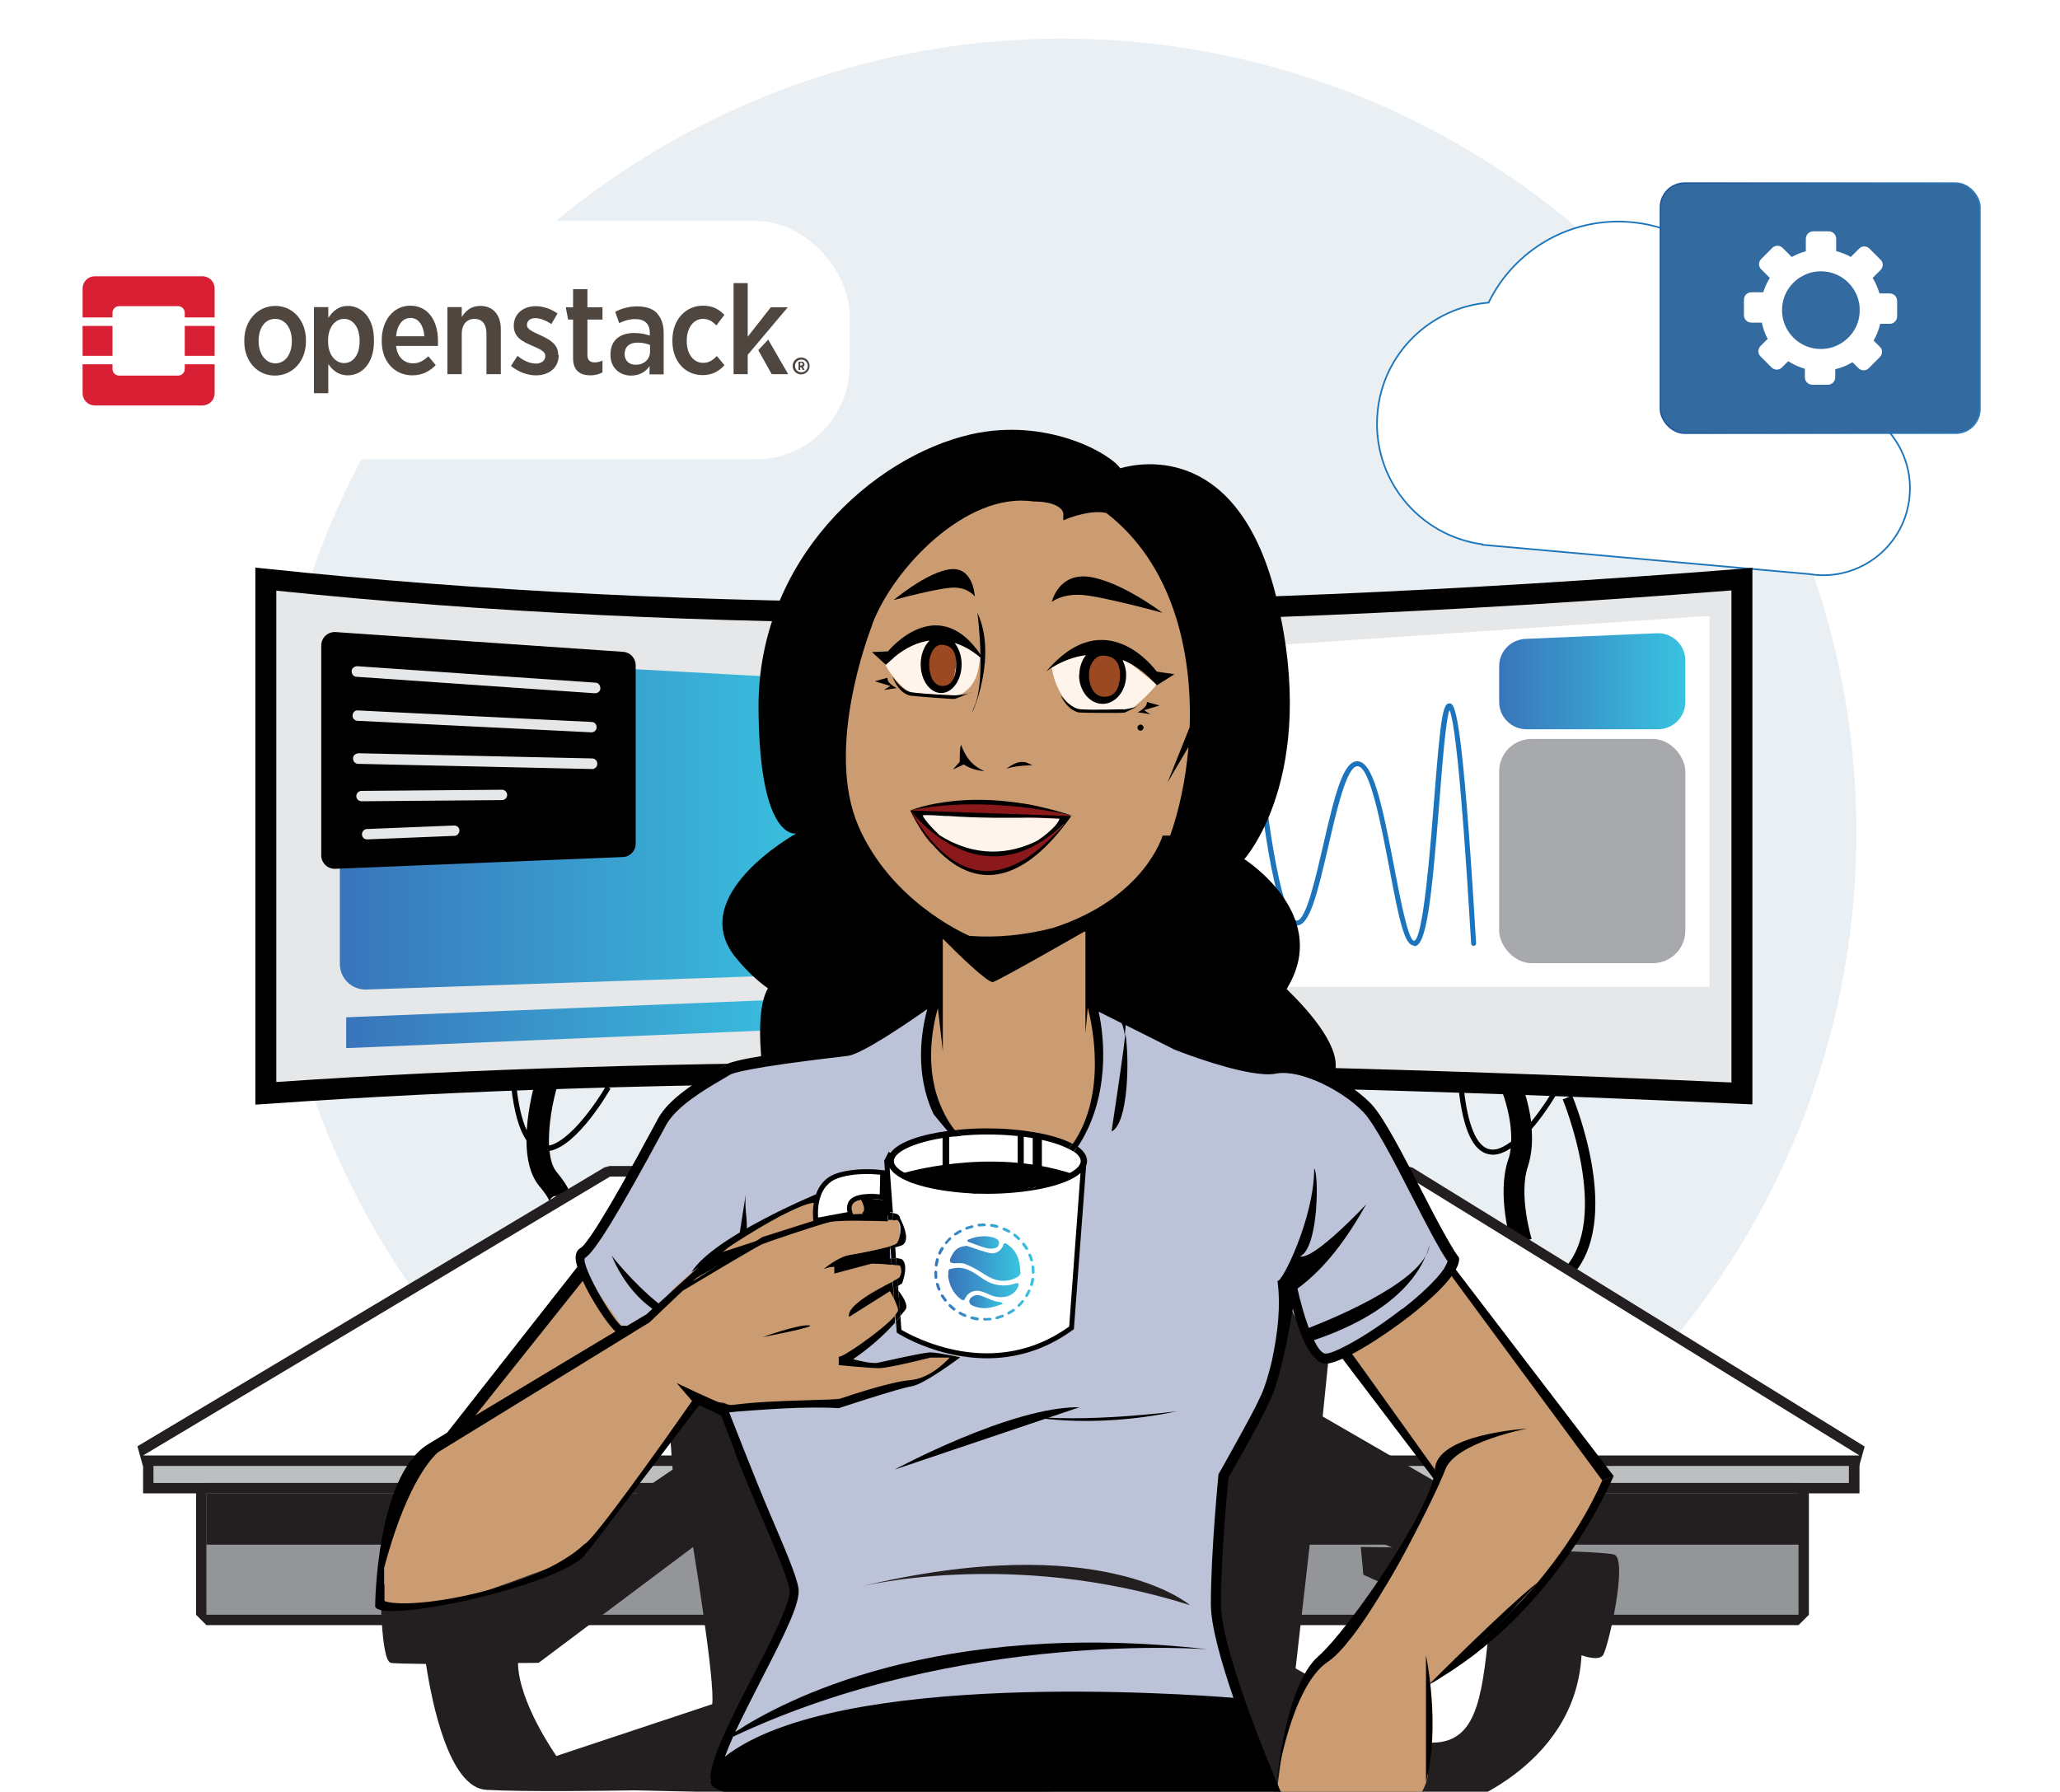 <?xml version="1.0" encoding="UTF-8"?><svg xmlns="http://www.w3.org/2000/svg" xmlns:xlink="http://www.w3.org/1999/xlink" viewBox="0 0 87.53 76.14"><defs><style>.uuid-c1f0681b-06ff-4a4a-b852-ed8bffd9c544{fill:#336ba0;}.uuid-c1f0681b-06ff-4a4a-b852-ed8bffd9c544,.uuid-32a4fe03-4942-483a-904d-9b942b2ef027,.uuid-3d12da64-e267-4158-8f1d-451265e49aa8,.uuid-5b06ce78-bcb3-4020-811d-752fcbb88fe2,.uuid-c4113328-2a0a-4ef0-9c2e-7c87db4b9fe9,.uuid-b6437bf3-3be0-4286-ba64-5c56c269a2ac,.uuid-99546e81-ed6c-4b85-8684-778c81653b85,.uuid-7cb6d24c-1683-43d5-8369-d1e71490b7f6,.uuid-efab5250-f60f-44eb-83a6-d585a6450aa5,.uuid-c369030e-9ce2-43ca-b1fd-c6459fff5e08,.uuid-22fa9a77-3a4d-43c3-9f61-45a10b666a46,.uuid-b3516b1f-a8e2-49a8-a84e-5e4695e3db3b,.uuid-f5ad8fcc-0c05-4e76-8cc9-75b6b2948c77,.uuid-7a669e46-e6c7-4a87-85b0-8afc192ff459,.uuid-7181185f-9c91-4619-ac98-60f3137df845,.uuid-8cbda2ca-2cf3-4339-b68c-330402804b9f,.uuid-71e3a78e-5d05-4477-9425-7f713fb30adb,.uuid-c439e189-2c06-4aa4-853c-1b21a75781e0,.uuid-c448cfbb-8f30-4bc1-a297-80296f158e08,.uuid-fc5a46b5-2577-49ab-b507-8c2f4e00db68,.uuid-7fb89e19-de1d-404d-a035-649fd51282a9,.uuid-94493bbb-3fa3-4ee9-a89a-8066202b3130,.uuid-931049d8-6dd7-4267-9f89-ea097b86c549,.uuid-41424ce8-bce1-4a77-af6e-164691cd8dc5,.uuid-2d390735-55ed-4dbc-a9ca-ebf38501d264{stroke-width:0px;}.uuid-32a4fe03-4942-483a-904d-9b942b2ef027{fill:#939598;}.uuid-3d12da64-e267-4158-8f1d-451265e49aa8{fill:url(#uuid-5f76eaba-8d65-4d26-8508-ac70634c45ff);}.uuid-5b06ce78-bcb3-4020-811d-752fcbb88fe2{fill:url(#uuid-1c9f6103-6ed7-4df7-87be-6569f32756aa);}.uuid-c4113328-2a0a-4ef0-9c2e-7c87db4b9fe9,.uuid-acd5e8ae-e8d0-43fa-ae09-ee65d0446d60{fill:none;}.uuid-b6437bf3-3be0-4286-ba64-5c56c269a2ac{fill:url(#uuid-03a3ed5c-d086-462c-89ca-8d804b15b905);}.uuid-99546e81-ed6c-4b85-8684-778c81653b85{fill:#bcc2d8;}.uuid-7cb6d24c-1683-43d5-8369-d1e71490b7f6{fill:#8b181b;}.uuid-efab5250-f60f-44eb-83a6-d585a6450aa5{fill:#fff4ec;}.uuid-c369030e-9ce2-43ca-b1fd-c6459fff5e08{fill:url(#uuid-b141938c-3f41-4c63-83e4-23e0833184d1);}.uuid-22fa9a77-3a4d-43c3-9f61-45a10b666a46{fill:#a7a9ac;}.uuid-b3516b1f-a8e2-49a8-a84e-5e4695e3db3b{fill:#d91f33;}.uuid-f5ad8fcc-0c05-4e76-8cc9-75b6b2948c77{fill:#bcbec0;}.uuid-7329ccc8-918a-421c-9bee-8abf80712111{filter:url(#uuid-5bdf2441-5c33-4b5e-9834-69ced2b94fb4);stroke:#1e76ba;stroke-width:.07px;}.uuid-7329ccc8-918a-421c-9bee-8abf80712111,.uuid-acd5e8ae-e8d0-43fa-ae09-ee65d0446d60{stroke-miterlimit:10;}.uuid-7329ccc8-918a-421c-9bee-8abf80712111,.uuid-931049d8-6dd7-4267-9f89-ea097b86c549{fill:#fff;}.uuid-7a669e46-e6c7-4a87-85b0-8afc192ff459{fill:#000;}.uuid-7181185f-9c91-4619-ac98-60f3137df845{fill:#4f4640;}.uuid-8cbda2ca-2cf3-4339-b68c-330402804b9f{fill:#231f20;}.uuid-71e3a78e-5d05-4477-9425-7f713fb30adb{fill:#e9eff3;}.uuid-c439e189-2c06-4aa4-853c-1b21a75781e0{fill:url(#uuid-13a381b6-5cc5-4f68-b2e0-43dc433516d7);}.uuid-c448cfbb-8f30-4bc1-a297-80296f158e08{fill:url(#uuid-8463a1d3-a8e2-4d72-9af9-c11a7199bae6);}.uuid-acd5e8ae-e8d0-43fa-ae09-ee65d0446d60{stroke:url(#uuid-2aa4e2c9-e2fb-4ec0-adbe-63155970de09);stroke-width:.06px;}.uuid-fc5a46b5-2577-49ab-b507-8c2f4e00db68{fill:#9b4922;}.uuid-7fb89e19-de1d-404d-a035-649fd51282a9{fill:#e6e7e8;}.uuid-94493bbb-3fa3-4ee9-a89a-8066202b3130{fill:url(#uuid-b88bcc21-5845-4e54-9bbb-8ebce18aaea1);}.uuid-41424ce8-bce1-4a77-af6e-164691cd8dc5{fill:#1c75bc;}.uuid-2d390735-55ed-4dbc-a9ca-ebf38501d264{fill:#cb9c71;}</style><filter id="uuid-5bdf2441-5c33-4b5e-9834-69ced2b94fb4" filterUnits="userSpaceOnUse"><feOffset dx=".77" dy=".77"/><feGaussianBlur result="uuid-1bfa6a5b-5a9e-444f-9f55-48cafcd598d1" stdDeviation="0"/><feFlood flood-color="#a0cdd7" flood-opacity=".42"/><feComposite in2="uuid-1bfa6a5b-5a9e-444f-9f55-48cafcd598d1" operator="in"/><feComposite in="SourceGraphic"/></filter><linearGradient id="uuid-2aa4e2c9-e2fb-4ec0-adbe-63155970de09" x1="71.31" y1="13.89" x2="84.95" y2="13.89" gradientTransform="translate(-.79 -.8)" gradientUnits="userSpaceOnUse"><stop offset="0" stop-color="#1a54a0"/><stop offset="1" stop-color="#2b7cc1"/></linearGradient><linearGradient id="uuid-03a3ed5c-d086-462c-89ca-8d804b15b905" x1="14.45" y1="34.92" x2="35.16" y2="34.92" gradientUnits="userSpaceOnUse"><stop offset="0" stop-color="#3975bb"/><stop offset="1" stop-color="#39c3e0"/></linearGradient><linearGradient id="uuid-13a381b6-5cc5-4f68-b2e0-43dc433516d7" x1="14.71" y1="43.48" x2="34.9" y2="43.48" xlink:href="#uuid-03a3ed5c-d086-462c-89ca-8d804b15b905"/><linearGradient id="uuid-5f76eaba-8d65-4d26-8508-ac70634c45ff" x1="63.7" y1="28.95" x2="71.61" y2="28.95" xlink:href="#uuid-03a3ed5c-d086-462c-89ca-8d804b15b905"/><linearGradient id="uuid-b88bcc21-5845-4e54-9bbb-8ebce18aaea1" x1="-224.88" y1="-267.64" x2="-224.61" y2="-267.64" gradientTransform="translate(3606.31 4175.75) scale(15.86 15.4)" xlink:href="#uuid-03a3ed5c-d086-462c-89ca-8d804b15b905"/><linearGradient id="uuid-b141938c-3f41-4c63-83e4-23e0833184d1" x1="-243.63" y1="-329.85" x2="-243.39" y2="-329.85" gradientTransform="translate(3027.23 2214.17) scale(12.26 6.55)" xlink:href="#uuid-03a3ed5c-d086-462c-89ca-8d804b15b905"/><linearGradient id="uuid-1c9f6103-6ed7-4df7-87be-6569f32756aa" x1="-244.76" y1="-335.04" x2="-244.53" y2="-335.04" gradientTransform="translate(3266.22 2094.96) scale(13.18 6.09)" xlink:href="#uuid-03a3ed5c-d086-462c-89ca-8d804b15b905"/><linearGradient id="uuid-8463a1d3-a8e2-4d72-9af9-c11a7199bae6" x1="-229.31" y1="-295.26" x2="-229.07" y2="-295.26" gradientTransform="translate(1478.82 3836.28) scale(6.27 12.81)" xlink:href="#uuid-03a3ed5c-d086-462c-89ca-8d804b15b905"/></defs><g id="uuid-9533acbe-1b06-483d-85a4-73997591d07d"><circle class="uuid-71e3a78e-5d05-4477-9425-7f713fb30adb" cx="45.14" cy="35.38" r="33.74"/><rect class="uuid-931049d8-6dd7-4267-9f89-ea097b86c549" x="1.45" y="9.39" width="34.65" height="10.13" rx="3.99" ry="3.99"/><path class="uuid-b3516b1f-a8e2-49a8-a84e-5e4695e3db3b" d="M8.6,11.74h-4.57c-.29,0-.52.23-.52.52v1.23h1.27v-.2c0-.16.13-.28.28-.28h2.51c.16,0,.28.13.28.28v.2h1.27v-1.23c0-.29-.23-.52-.52-.52Z"/><path class="uuid-b3516b1f-a8e2-49a8-a84e-5e4695e3db3b" d="M7.85,15.68c0,.16-.13.28-.28.28h-2.51c-.16,0-.28-.13-.28-.28v-.2h-1.27v1.23c0,.29.23.52.52.52h4.57c.29,0,.52-.23.52-.52v-1.23h-1.27v.2Z"/><rect class="uuid-b3516b1f-a8e2-49a8-a84e-5e4695e3db3b" x="3.51" y="13.85" width="1.27" height="1.27"/><rect class="uuid-b3516b1f-a8e2-49a8-a84e-5e4695e3db3b" x="7.85" y="13.85" width="1.27" height="1.27"/><path class="uuid-7181185f-9c91-4619-ac98-60f3137df845" d="M34.4,15.55c0-.2-.16-.36-.36-.36s-.36.16-.36.36.16.36.36.36.36-.16.36-.36ZM34.05,15.82c-.15,0-.27-.12-.27-.27s.12-.27.27-.27.27.12.27.27c0,.15-.12.27-.27.27Z"/><path class="uuid-7181185f-9c91-4619-ac98-60f3137df845" d="M34.18,15.48h0s-.01-.06-.03-.08c-.02-.02-.05-.03-.09-.03h-.13v.35h.07v-.11h.05l.06.11h.08l-.07-.13s.07-.05.07-.1ZM34.11,15.48s-.02.05-.06.05h-.05v-.11h.05s.06.02.06.05h0s0,0,0,0Z"/><path class="uuid-7181185f-9c91-4619-ac98-60f3137df845" d="M13,14.51v-.05c0-.84-.55-1.46-1.3-1.46s-1.32.62-1.32,1.46v.05c0,.84.55,1.45,1.3,1.45.76,0,1.32-.62,1.32-1.45ZM10.99,14.5v-.03c0-.53.27-.92.7-.92s.71.4.71.93v.03c0,.53-.27.93-.7.93-.41,0-.71-.4-.71-.93Z"/><path class="uuid-7181185f-9c91-4619-ac98-60f3137df845" d="M15.89,14.52v-.08c0-.96-.54-1.44-1.11-1.44-.41,0-.65.24-.83.51v-.46h-.61v3.66h.61v-1.24c.17.25.42.48.83.48.57,0,1.11-.48,1.11-1.44ZM13.94,14.51v-.05c0-.56.31-.91.68-.91s.66.35.66.92v.05c0,.57-.29.91-.66.91-.36,0-.68-.35-.68-.91Z"/><path class="uuid-7181185f-9c91-4619-ac98-60f3137df845" d="M18.52,15.52l-.32-.38c-.19.18-.39.3-.65.3-.37,0-.67-.26-.72-.74h1.78c0-.09,0-.17,0-.21,0-.85-.41-1.5-1.18-1.5-.7,0-1.21.61-1.21,1.47v.04c0,.89.57,1.45,1.3,1.45.42,0,.74-.17,1-.44ZM17.44,13.51c.35,0,.56.33.59.78h-1.2c.04-.48.28-.78.61-.78Z"/><path class="uuid-7181185f-9c91-4619-ac98-60f3137df845" d="M20.4,13c-.39,0-.62.22-.78.47v-.42h-.61v2.85h.61v-1.72c0-.39.22-.63.54-.63s.51.22.51.62v1.73h.61v-1.91c0-.61-.33-.99-.87-.99Z"/><path class="uuid-7181185f-9c91-4619-ac98-60f3137df845" d="M23.72,15.09h0c0-.45-.33-.65-.77-.85-.33-.15-.56-.25-.56-.43h0c0-.17.13-.29.36-.29s.46.11.68.25l.26-.45c-.27-.19-.61-.31-.92-.31-.53,0-.94.32-.94.83h0c0,.48.35.67.78.85.34.15.56.24.56.44h0c0,.18-.15.32-.4.32s-.53-.12-.78-.33l-.28.43c.33.27.72.4,1.06.4.55,0,.97-.31.97-.86Z"/><path class="uuid-7181185f-9c91-4619-ac98-60f3137df845" d="M25.6,15.82v-.5c-.1.05-.21.08-.33.08-.19,0-.31-.09-.31-.31v-1.51h.64v-.52h-.64v-.77h-.61v.77h-.31l.1.52h.21v1.64c0,.55.32.73.74.73.2,0,.37-.05.5-.12Z"/><path class="uuid-7181185f-9c91-4619-ac98-60f3137df845" d="M27.92,13.31c-.18-.19-.47-.29-.84-.29s-.67.09-.94.23l.17.48c.19-.09.41-.17.69-.17.39,0,.61.2.61.58v.12c-.19-.06-.39-.11-.66-.11-.6,0-1.01.3-1.01.91v.03c0,.55.4.87.87.87.37,0,.62-.16.79-.4v.35h.6v-1.77c0-.35-.1-.63-.28-.82ZM27.62,14.95c0,.32-.27.56-.62.55-.26,0-.46-.17-.46-.45h0c0-.31.2-.49.55-.49.2,0,.39.04.53.1v.28Z"/><path class="uuid-7181185f-9c91-4619-ac98-60f3137df845" d="M30.79,15.53l-.33-.4c-.17.17-.33.29-.58.29-.41,0-.7-.37-.7-.92v-.03c0-.54.29-.92.69-.92.26,0,.42.13.57.28l.34-.45c-.24-.24-.5-.39-.91-.39-.75,0-1.3.61-1.3,1.46v.05c0,.85.54,1.44,1.28,1.44.43,0,.72-.18.94-.43Z"/><polygon class="uuid-7181185f-9c91-4619-ac98-60f3137df845" points="32.64 14.43 32.22 14.88 32.79 15.9 33.49 15.9 32.64 14.43"/><polygon class="uuid-7181185f-9c91-4619-ac98-60f3137df845" points="32.75 13.06 31.77 14.31 31.77 12.03 31.17 12.03 31.17 15.9 31.77 15.9 31.77 15.08 33.47 13.06 32.75 13.06"/><path class="uuid-7329ccc8-918a-421c-9bee-8abf80712111" d="M77.96,16.5c-.48-1.48-1.81-2.61-3.46-2.75-.16-.01-.31-.02-.47-.01-.46-2.68-2.66-4.82-5.5-5.07-2.6-.23-4.97,1.2-6.05,3.42-2.46.2-4.5,2.15-4.72,4.69-.25,2.76,1.73,5.21,4.45,5.58v.02s13.95,1.25,13.95,1.25c.07.01.14.02.21.03,2.03.18,3.82-1.32,4-3.35.15-1.71-.88-3.24-2.42-3.8Z"/><rect class="uuid-c1f0681b-06ff-4a4a-b852-ed8bffd9c544" x="70.55" y="7.78" width="13.58" height="10.63" rx="1.03" ry="1.03"/><rect class="uuid-acd5e8ae-e8d0-43fa-ae09-ee65d0446d60" x="70.55" y="7.78" width="13.58" height="10.63" rx="1.03" ry="1.03"/><path class="uuid-931049d8-6dd7-4267-9f89-ea097b86c549" d="M80.29,12.47h-.43c-.07-.23-.16-.45-.29-.66l.33-.33c.13-.13.13-.33,0-.45l-.46-.46c-.13-.13-.33-.13-.45,0l-.35.35c-.19-.11-.4-.19-.62-.25v-.52c0-.18-.14-.32-.32-.32h-.65c-.18,0-.32.14-.32.32v.53c-.21.05-.41.14-.6.24l-.38-.38c-.13-.13-.33-.13-.45,0l-.46.46c-.13.13-.13.33,0,.45l.36.36c-.12.19-.21.4-.28.61h-.5c-.18,0-.32.14-.32.32v.65c0,.18.14.32.32.32h.44c.05.24.13.47.25.69l-.3.3c-.13.13-.13.33,0,.45l.46.46c.13.13.33.13.45,0l.26-.26c.22.14.46.25.71.32v.36c0,.18.14.32.32.32h.65c.18,0,.32-.14.32-.32v-.34c.26-.06.51-.16.73-.3l.25.25c.13.13.33.13.45,0l.46-.46c.13-.13.13-.33,0-.45l-.26-.26c.13-.22.22-.46.28-.71h.4c.18,0,.32-.14.32-.32v-.65c0-.18-.14-.32-.32-.32ZM77.69,14.8c-1.16.22-2.16-.78-1.94-1.94.12-.65.65-1.17,1.3-1.3,1.16-.22,2.16.78,1.94,1.94-.12.65-.65,1.17-1.3,1.3Z"/></g><g id="uuid-f8ce3cc8-3356-4f67-aa55-0e18246a8c5e"><path class="uuid-7a669e46-e6c7-4a87-85b0-8afc192ff459" d="M66.81,46.55l-.41.17c.02.05,2.09,5.07.04,7.22l.32.31c2.24-2.36.13-7.48.04-7.7Z"/><path class="uuid-7a669e46-e6c7-4a87-85b0-8afc192ff459" d="M66.01,46.3c-.19.33-.54.87-.95,1.37-.11-.84-.36-1.49-.38-1.54l-.83.33s.4,1.03.36,2.05c-.32.24-.63.39-.91.33-.55-.11-.93-1-1.1-2.56l-.22.02c.19,1.71.61,2.62,1.28,2.75.06.01.11.02.17.02.25,0,.51-.11.76-.27-.02.17-.05.34-.11.49-.5,1.5.13,3.54.15,3.62l.85-.26s-.57-1.86-.16-3.08c.17-.52.2-1.08.16-1.59.62-.71,1.08-1.52,1.11-1.58l-.19-.11Z"/><path class="uuid-7a669e46-e6c7-4a87-85b0-8afc192ff459" d="M23.33,48.69c-.04-.84.15-1.89.36-2.57l-.91-.28c-.06.18-.33,1.14-.4,2.19-.2-.43-.35-1.06-.44-1.89l-.22.02c.12,1.09.34,1.85.65,2.3,0,.73.14,1.46.55,1.95.41.49.44.67.44.68,0-.02,0-.1.06-.17.05-.06.12-.1.21-.1l.05.95c.19-.01.45-.12.57-.4.17-.38-.02-.87-.6-1.57-.17-.2-.26-.52-.3-.89,1.2-.22,2.53-2.54,2.59-2.65l-.19-.11c-.4.7-1.53,2.34-2.42,2.53Z"/><rect class="uuid-f5ad8fcc-0c05-4e76-8cc9-75b6b2948c77" x="6.3" y="62.06" width="72.48" height="1.18"/><path class="uuid-8cbda2ca-2cf3-4339-b68c-330402804b9f" d="M78.56,62.29v.73H6.52v-.73h72.04M79,61.84H6.08v1.62h72.93v-1.62h0Z"/><polygon class="uuid-931049d8-6dd7-4267-9f89-ea097b86c549" points="6.08 62.06 5.96 61.65 25.8 49.8 25.91 49.77 59.8 49.77 59.91 49.81 79.12 61.65 79 62.06 6.08 62.06"/><path class="uuid-8cbda2ca-2cf3-4339-b68c-330402804b9f" d="M59.8,50l19.21,11.85H6.08l19.84-11.85h33.88M59.8,49.55H25.91l-.23.06-19.84,11.85.23.83h72.93l.23-.82-19.21-11.85-.23-.07h0Z"/><polygon class="uuid-32a4fe03-4942-483a-904d-9b942b2ef027" points="8.77 68.84 8.55 68.62 8.55 63.46 8.77 63.24 76.42 63.24 76.64 63.46 76.64 68.62 76.42 68.84 8.77 68.84"/><path class="uuid-8cbda2ca-2cf3-4339-b68c-330402804b9f" d="M76.42,63.46v5.16H8.77v-5.16h67.65M76.42,63.02H8.77l-.44.44v5.16l.44.44h67.65l.44-.44v-5.16l-.44-.44h0Z"/><rect class="uuid-8cbda2ca-2cf3-4339-b68c-330402804b9f" x="8.77" y="63.46" width="67.94" height="2.18"/><path class="uuid-7fb89e19-de1d-404d-a035-649fd51282a9" d="M74.02,46.46c-22.86-1.04-44.26-1.3-62.72,0v-21.85c19.65,2.08,40.82,1.73,62.72,0v21.85Z"/><path class="uuid-7a669e46-e6c7-4a87-85b0-8afc192ff459" d="M10.85,46.94v-22.82l.49.05c18.02,1.91,38.51,1.91,62.64,0l.48-.04v22.8l-.46-.02c-25.64-1.17-46.14-1.17-62.67,0l-.48.03ZM39.24,45.14c10.29,0,21.68.29,34.33.86v-20.91c-23.75,1.86-43.99,1.86-61.83.01v20.88c8.16-.56,17.28-.84,27.5-.84Z"/><path class="uuid-b6437bf3-3be0-4286-ba64-5c56c269a2ac" d="M33.87,41.43l-18.3.62c-.62.02-1.13-.47-1.13-1.09v-12.06c0-.63.53-1.12,1.15-1.09l18.53,1.02c.59.03,1.04.52,1.03,1.11l-.23,10.42c-.01.58-.47,1.05-1.05,1.06Z"/><path class="uuid-7a669e46-e6c7-4a87-85b0-8afc192ff459" d="M26.46,36.42l-12.22.5c-.32.01-.59-.25-.59-.57v-8.92c0-.33.28-.59.61-.57l12.22.84c.3.02.53.27.53.57v7.58c0,.31-.24.56-.55.57Z"/><path class="uuid-7fb89e19-de1d-404d-a035-649fd51282a9" d="M25.29,29.46s-.01,0-.02,0l-10.12-.7c-.12,0-.21-.11-.21-.24,0-.12.12-.21.24-.21l10.12.7c.12,0,.21.11.21.24,0,.12-.11.21-.22.21Z"/><path class="uuid-7fb89e19-de1d-404d-a035-649fd51282a9" d="M25.13,31.12s0,0-.01,0l-9.93-.49c-.12,0-.22-.11-.21-.23s.09-.22.23-.21l9.93.49c.12,0,.22.11.21.23,0,.12-.1.21-.22.21Z"/><path class="uuid-7fb89e19-de1d-404d-a035-649fd51282a9" d="M25.15,32.68h0l-9.93-.22c-.12,0-.22-.1-.22-.23s.09-.2.23-.22l9.93.22c.12,0,.22.1.22.23,0,.12-.1.22-.22.22Z"/><path class="uuid-7fb89e19-de1d-404d-a035-649fd51282a9" d="M15.36,34.05c-.12,0-.22-.1-.22-.22,0-.12.1-.22.22-.22l5.97-.05h0c.12,0,.22.1.22.22,0,.12-.1.22-.22.22l-5.97.05h0Z"/><path class="uuid-7fb89e19-de1d-404d-a035-649fd51282a9" d="M15.6,35.67c-.12,0-.22-.09-.22-.21,0-.12.09-.23.21-.23l3.7-.15c.14,0,.23.09.23.21,0,.12-.09.23-.21.23l-3.7.15h0Z"/><polygon class="uuid-c439e189-2c06-4aa4-853c-1b21a75781e0" points="34.9 43.69 14.71 44.54 14.71 43.23 34.9 42.41 34.9 43.69"/><polygon class="uuid-931049d8-6dd7-4267-9f89-ea097b86c549" points="51.49 41.94 72.64 41.94 72.64 26.17 51.49 27.6 51.49 41.94"/><path class="uuid-3d12da64-e267-4158-8f1d-451265e49aa8" d="M64.86,30.99h5.59c.64,0,1.16-.52,1.16-1.16v-1.76c0-.66-.55-1.19-1.21-1.16l-5.59.24c-.62.03-1.11.54-1.11,1.16v1.52c0,.64.52,1.16,1.16,1.16Z"/><rect class="uuid-22fa9a77-3a4d-43c3-9f61-45a10b666a46" x="63.7" y="31.4" width="7.91" height="9.53" rx="1.38" ry="1.38"/><path class="uuid-41424ce8-bce1-4a77-af6e-164691cd8dc5" d="M60.08,40.18c-.39,0-.61-.96-1.05-3.31-.35-1.82-.82-4.31-1.35-4.31h0c-.46,0-.89,1.89-1.24,3.41-.48,2.08-.8,3.36-1.34,3.36h0c-.43,0-1-.74-1.66-6.4,0-.06.04-.12.1-.12.06,0,.12.04.12.1.65,5.59,1.22,6.21,1.44,6.21h0c.39,0,.79-1.77,1.12-3.19.51-2.23.86-3.58,1.45-3.58h0c.67,0,1.05,1.78,1.57,4.5.24,1.24.59,3.11.84,3.13.39-.05.69-3.88.85-5.93.28-3.53.37-4.16.65-4.16h.01c.22,0,.54.18,1.13,10.19,0,.06-.04.11-.1.12h0c-.06,0-.11-.05-.11-.1-.45-7.64-.75-9.55-.92-9.93-.16.41-.3,2.26-.43,3.9-.34,4.31-.56,6.12-1.06,6.14h0Z"/><polygon class="uuid-8cbda2ca-2cf3-4339-b68c-330402804b9f" points="54.6 59.27 63.86 64.62 62.36 67.15 54.6 63.79 54.6 59.27"/><path class="uuid-8cbda2ca-2cf3-4339-b68c-330402804b9f" d="M68.57,66.06c-.59-.21-10.75-.32-10.75-.32l.11,1.18,5.33,2.39c-.3,3-.57,4.84-2.56,4.74l-5.65-3.15.59-5.16,1.41-13.93-29.27-.29.8,10.93-4.6,3.13-7.81,1.78s0,3.19.43,3.3c.13.03.72.04,1.5.05.25,1.64.98,5.27,2.57,5.35,1.68.09,5.1.04,6.31.02l34.6.79s5.35-1.61,5.62-6.53c0,0,.7.27.91,0s1.08-4.06.48-4.28ZM23.64,74.62s-1.61-2.28-1.63-3.95c.53,0,.88-.01.88-.01l6.56-4.92s.95,5.78.81,6.68l-6.62,2.2Z"/><path class="uuid-2d390735-55ed-4dbc-a9ca-ebf38501d264" d="M43.06,20.07l-5.65,3.26-2.98,7.21,3.64,8.36.63,3.53-5.06,2.14-2.86.7-2.42,1.72c-1.29,2.85-2.58,5.23-3.91,6.47l.4.66-5.81,7.01-1.51.84-1.19,3.83v2.42c2.02.27,3.78-.4,6.26-1.32l2.26-.81,4.58-6.6,1.31.12,2.68,1.1,20.87-6.29,1.59,3.3,1.56-.21,3.53,5.4c-.57,1.9-1.74,4.16-3.7,6.87l-1.69,1.12-1.02,2.83-.31,2.33s4.8,1.62,5.6.81.81-1.46.81-1.46l.07-3.84,3.72-3.35,2.37-2.39,1.48-3.01-6.8-9.06.26-.66-3.76-6.44-3.13-1.67-6.97-1.23v-4.25l3.23-4.88-.58-10.45-2.65-2.91-4.84-1.2Z"/><polygon class="uuid-99546e81-ed6c-4b85-8684-778c81653b85" points="26.58 56.57 25.03 54.39 24.46 53.45 26.86 50.04 28.36 46.98 31.04 45.2 33.42 45.13 35.92 44.81 38.07 43.39 39.57 42.53 39.46 44.35 39.61 46.81 40.33 48.04 42.95 48.06 44.69 48.29 45.62 48.66 46.18 47.5 46.85 45.04 46.54 42.53 51.34 44.67 55.38 45.26 56.76 46 58.75 47.56 60.29 51.27 61.61 53.49 60.87 54.83 58.6 56.82 56.8 57.72 55.87 57.72 54.5 54.86 54.5 57.72 51.93 62.38 51.53 68.94 52.57 72.37 53.64 75.1 54.25 76.44 30.17 75.66 31.02 73.44 33.8 67.67 30.81 60.05 33.16 59.65 35.51 59.7 37.98 58.77 39.1 58.63 40.7 57.61 39.2 57.51 37.51 58.09 35.92 57.72 38.24 55.9 37.98 54.83 38.37 54.45 38.27 53.77 36.45 53.62 38.27 52.86 38.17 51.85 36.53 51.74 36.88 51.27 36.53 50.79 34.34 50.98 30.59 53.01 28.63 54.74 27.6 55.96 26.58 56.57"/><path class="uuid-931049d8-6dd7-4267-9f89-ea097b86c549" d="M37.79,49.36l-.17,2.29h.57c.12.53.23,1.05.08,1.21l-.49.14.2.61.28-.09.1.92-.51.04.48,1.17-.23.99,2.38.86.93.11,2.19-.2,1.91-.87.54-7.19-.6-.76-1.71-.52h-2.33l-1.81.21-1.54.53-.28.54Z"/><polygon class="uuid-931049d8-6dd7-4267-9f89-ea097b86c549" points="34.59 51.81 34.79 50.49 35.92 49.79 37.92 49.84 38.25 50.8 37.03 50.72 36.31 50.89 36.07 51.27 36.2 51.68 34.59 51.81"/><path class="uuid-efab5250-f60f-44eb-83a6-d585a6450aa5" d="M44.69,28.37c.1.65.37,1.26.96,1.8,0,0,2.12.1,2.19.08.36-.1,1.49-1.27,1.27-1.19l-1.78-1.43-1.81.23-.83.51Z"/><path class="uuid-efab5250-f60f-44eb-83a6-d585a6450aa5" d="M41.66,27.86c-.1.65-.13,1.35-1.03,1.75,0,0-1.87-.17-1.94-.2-.34-.09-1.41-1.3-1.05-1.56.25-.18.2-.02,0,.19l1.56-1.25,1.44.18,1.03.89Z"/><polygon class="uuid-fc5a46b5-2577-49ab-b507-8c2f4e00db68" points="39.9 27.2 39.35 27.4 39.2 28.41 39.61 29.06 40.05 29.33 40.49 29.06 40.63 28.27 40.63 27.86 40.33 27.2 39.9 27.2"/><polygon class="uuid-fc5a46b5-2577-49ab-b507-8c2f4e00db68" points="46.78 27.68 46.24 27.87 46.09 28.89 46.5 29.54 46.94 29.8 47.38 29.54 47.76 28.74 47.71 28 47.21 27.68 46.78 27.68"/><path class="uuid-7cb6d24c-1683-43d5-8369-d1e71490b7f6" d="M38.7,34.44s1.21-.28,1.79-.34,2.91-.08,3.68.19,1.31.35,1.31.35c0,0-1.37,1.85-2.14,2.14-.69.26-1.52.37-1.52.37-.22-.11-1.2-.38-1.2-.38l-.93-.85c-.3-.09-1.03-1.43-.99-1.48Z"/><polygon class="uuid-efab5250-f60f-44eb-83a6-d585a6450aa5" points="39.06 34.48 40.25 34.63 42.32 34.68 45.24 34.8 44.78 35.3 43.65 35.99 42.51 36.29 41.42 36.19 40.33 35.82 39.7 35.41 39.06 34.68 39.06 34.48"/><g id="uuid-ad199f7b-683b-41e8-970f-bdd113723997"><g id="uuid-84a65f22-3c4c-4d85-b508-6a1133a6d3fa"><g id="uuid-270c34ca-f379-49cf-baa3-8c96dfbd8890"><path id="uuid-282e19a6-f1af-4a1e-9be0-7ff55732b423" class="uuid-94493bbb-3fa3-4ee9-a89a-8066202b3130" d="M43.4,55.27c.05-.06.14.01.09.07-.05.06-.11.12-.16.18-.02.02-.06.02-.08,0-.02-.02-.02-.06,0-.08.06-.05.11-.11.16-.17h0ZM43.67,54.83c.03-.07.14-.02.11.05-.03.07-.07.15-.11.21-.02.03-.05.04-.08.02-.03-.02-.04-.05-.02-.08.04-.07.07-.13.11-.2h0ZM42.35,55.94c.08-.02.15-.04.22-.07.07-.03.12.08.04.11-.08.03-.16.05-.24.08-.03,0-.07-.01-.07-.04s.01-.06.04-.07h0ZM41.83,56.01c.08,0,.15,0,.23-.01.03,0,.06.02.07.05,0,.03-.02.06-.05.06-.08,0-.16.01-.25.01h0s-.06-.03-.06-.06.03-.06.06-.06h0ZM43.65,53.11s-.07,0-.08-.02c-.04-.07-.08-.13-.13-.19-.04-.06.05-.13.1-.07.05.06.09.13.14.2.02.03,0,.06-.02.08h0ZM40.21,52.87c-.05,0-.08-.06-.05-.09.05-.06.11-.12.16-.18.06-.06.14.03.08.08-.06.05-.11.11-.16.17-.01.01-.03.02-.05.02h0ZM40.01,55.01s.07,0,.08.02c.04.07.08.13.13.19.05.06-.05.13-.1.07-.05-.06-.09-.13-.14-.2-.02-.03,0-.06.02-.08ZM42.83,55.75c.07-.04.13-.08.2-.12.06-.04.13.05.07.09-.07.05-.14.09-.21.13-.07.04-.13-.06-.06-.1h0ZM41.6,52.12c-.08,0-.09-.11-.01-.12.08,0,.16-.01.24-.01h0s.06.03.06.06-.03.06-.06.06c-.08,0-.15,0-.23.01h0ZM40.63,52.49c-.06.05-.14-.05-.07-.09.07-.05.14-.09.21-.13.07-.04.13.06.06.1-.07.04-.13.08-.2.12h0ZM39.99,53.02c.04-.07.14,0,.1.06-.04.07-.07.13-.11.2-.03.07-.14.02-.11-.05.03-.07.07-.15.11-.21h0ZM42.37,52.18s-.01,0-.02,0c-.07-.02-.15-.03-.23-.05-.03,0-.06-.03-.05-.07,0-.03.04-.05.07-.05.08.01.16.03.24.05.07.02.05.11-.02.11h0ZM39.76,53.99s.06.03.06.06h0c0,.08,0,.16.01.23,0,.08-.11.09-.12.01,0-.08-.01-.16-.01-.24h0s.03-.06.06-.06h0ZM42.87,52.38s-.02,0-.03,0c-.07-.04-.14-.07-.21-.1-.07-.03-.02-.13.05-.11.08.03.15.07.22.11.05.03.03.11-.03.11ZM41.09,52.25c-.07.02-.11-.08-.04-.11.08-.03.16-.05.24-.07.03,0,.07.01.07.04,0,.03-.01.06-.04.07-.08.02-.15.04-.22.07h0ZM43.84,54.06c0-.07,0-.15-.01-.22,0-.03.02-.06.05-.06.03,0,.06.02.07.05,0,.08.01.16.01.24h0s-.03.06-.06.06-.06-.03-.06-.06h0ZM41.31,55.94c.07.02.15.03.23.05.08,0,.06.13-.02.12-.08-.01-.16-.03-.24-.05-.08-.02-.05-.14.03-.11h0ZM39.82,54.52s.07.01.07.04c.02.07.04.14.07.21.02.07-.08.11-.11.04-.03-.07-.06-.15-.08-.23,0-.03.01-.06.04-.07h0ZM43.84,53.6s-.07-.01-.07-.04c-.02-.07-.04-.15-.07-.21-.03-.07.08-.11.11-.04.03.07.06.15.08.23,0,.03-.01.06-.04.07h0ZM39.89,53.55c-.02.07-.04.15-.05.22-.01.08-.13.06-.12-.02.01-.08.03-.16.05-.24,0-.03.04-.05.07-.04.03,0,.05.04.04.07h0ZM40.82,55.75c.07.04.14.07.21.1.03.01.04.05.03.08-.01.03-.05.04-.08.03-.08-.03-.15-.07-.22-.11-.07-.04,0-.14.06-.1h0ZM40.41,55.44c.05.05.11.1.17.15.04.03.02.1-.04.1-.01,0-.03,0-.04-.01-.06-.05-.13-.1-.18-.16-.06-.06.03-.14.08-.08h0ZM43.77,54.57c.02-.07.04-.15.05-.22,0-.03.04-.05.07-.05.03,0,.06.03.05.07-.01.08-.03.16-.05.24-.02.07-.14.04-.12-.03h0ZM43.25,52.68c-.06-.05-.11-.1-.17-.15-.07-.05.01-.14.07-.09.06.05.13.1.18.16.05.06-.03.13-.09.08h0Z"/></g><g id="uuid-de6db7eb-11ff-493b-b8c9-5d0df46abfaa"><g id="uuid-462edfcc-1678-4a2f-a5dd-2bee4521ed4b"><path id="uuid-20a426db-ae48-47e0-bc71-f6b36735c802" class="uuid-c369030e-9ce2-43ca-b1fd-c6459fff5e08" d="M41.1,52.95c.17.06.34.11.51.17.17.05.35.12.52.14.22.02.43-.14.5-.35.04-.11.09-.08.16-.04.25.16.41.39.49.66.05.17.06.36.08.54,0,.1-.06.16-.15.21-.5.26-.95.16-1.4-.14-.24-.16-.51-.31-.78-.42-.14-.06-.31-.04-.47-.04-.18,0-.24-.06-.17-.22.14-.32.29-.49.7-.52h0Z"/><path id="uuid-ab1a3adb-f1d4-4127-af92-1a022020de28" class="uuid-5b06ce78-bcb3-4020-811d-752fcbb88fe2" d="M40.29,54.2c0-.27,0-.26.2-.3.39-.09.71.06,1.02.27.23.16.45.32.73.4.31.08.6.08.9-.03.04-.02.09,0,.14-.01,0,.05,0,.1-.02.14-.18.46-.73.55-1.18.36-.13-.06-.27-.12-.41-.16-.28-.07-.54.05-.66.3-.05.11-.1.1-.18.04-.37-.27-.5-.65-.55-1h0Z"/><path id="uuid-6b24cedb-401f-4200-8fd2-4a9449189aee" class="uuid-c448cfbb-8f30-4bc1-a297-80296f158e08" d="M42.61,55.41c-.19.06-.34.12-.5.15-.27.06-.54.03-.79-.08-.16-.07-.18-.24-.04-.35.13-.11.28-.12.43-.06.27.1.52.25.81.26.02,0,.04.03.1.08h0ZM41.11,52.69c.14-.05.28-.11.43-.13.24-.04.49-.04.73.05.11.04.19.11.18.23s-.1.19-.21.21c-.12.02-.25.01-.36-.02-.24-.07-.47-.16-.71-.25-.02,0-.04-.02-.06-.03,0-.02,0-.04,0-.05h0Z"/></g></g></g></g><path class="uuid-7a669e46-e6c7-4a87-85b0-8afc192ff459" d="M34.58,51.99l-.02-.11s-.24-1.64,1.03-2.03c.9-.27,1.89-.13,1.93-.12h.09s-.03,1.27-.03,1.27l-.12-.02s-.73-.1-1.09.07c-.29.14-.16.46-.14.5l.05.12-1.71.32ZM36.85,49.89c-.35,0-.79.03-1.19.16-.93.28-.92,1.35-.9,1.69l1.25-.23c-.05-.2-.03-.5.28-.65.32-.16.86-.13,1.09-.1l.02-.84c-.11-.01-.31-.03-.56-.03Z"/><polygon class="uuid-7a669e46-e6c7-4a87-85b0-8afc192ff459" points="37.81 49.79 37.81 51.65 37.51 51.65 37.51 49.83 37.81 49.79"/><path class="uuid-7a669e46-e6c7-4a87-85b0-8afc192ff459" d="M36.53,50.89s.31.47.13.63,1,.13,1,.13v-.64l-1.13-.12Z"/><path class="uuid-c4113328-2a0a-4ef0-9c2e-7c87db4b9fe9" d="M38.24,51.75c.16.31.48,1.04.03,1.18-.06.02-.14.05-.23.07l.03.46c.13,0,.23.02.28.06.29.24,0,1.02,0,1.02l-.18.11v.18c.18.21.47.63.32.83-.07.09-.15.18-.22.27l.04.58c.42.25,3.89,2.2,7.13-.14l.48-6.52c-.64.57-2.34.88-3.96.88-1.83,0-3.75-.39-4.15-1.11l.14,1.91c.11.02.2.04.23.07.06.06.08.11.08.14Z"/><path class="uuid-c4113328-2a0a-4ef0-9c2e-7c87db4b9fe9" d="M41.18,39.77c1.16.09,2.36-.03,3.56-.34,3.89-1.26,4.65-3.92,4.65-3.92h.32c.38-1.07.66-2.37.78-3.77l-.89,1.51.94-2.35c.11-3.3-.75-6.94-3.54-9.1-.61-.16-1.54.19-1.55.2l-.28.11v-.3c-.01-.17-.29-.5-1.28-.5h0c-2.85-.41-5.97,2.87-6.85,5.25-.16.41-2.02,5.27-.58,8.56,1.36,3.13,4.39,4.51,4.71,4.65ZM37.56,29.33l.27-.17-.66-.2.54-.15c-.02.14.11.29.39.44l-.54.08ZM37.92,28.74s.01.02.03.04c.1.14.41.57.78.63.44.07,1.83.13,1.83.13,0,0,.38-.03.61-.09.05-.02.1-.03.13-.05,0,0-.05.02-.13.05-.19.08-.52.22-.58.23-.08.02-1.8-.12-1.91-.14-.11-.02-.5-.13-.76-.81ZM40.84,31.66c.16.45.41.86.99,1.11-.34-.03-.63-.12-.87-.28l-.47.22.29-.33s-.02-.67.06-.71ZM38.68,34.44h0s0,0,0,0l6.84.24c-4.13,5.77-6.84-.24-6.84-.24ZM47.78,30.27c-.08.03-1.8.01-1.91,0-.11-.01-.51-.09-.82-.75,0,0,.01.02.03.04.11.13.46.54.82.57.44.04,1.83,0,1.83,0,0,0,.38-.05.6-.14.05-.02.09-.04.12-.06,0,0-.05.03-.12.06-.18.09-.5.25-.56.27ZM48.46,31.05c-.07,0-.13-.06-.13-.13s.06-.13.13-.13.13.06.13.13-.06.13-.13.13ZM48.87,30.35l-.54-.08c.28-.15.41-.29.39-.44l.54.15-.66.2.27.17ZM46.33,24.52c1.35.21,3.06,1.52,3.06,1.52,0,0-2.59-.71-3.44-.76s-1.26.3-1.26.3c0,0,.29-1.28,1.64-1.06ZM49.15,28.55l.75.11-.74.47-.33-.33c-.38-.36-.77-.59-1.14-.75.1.19.16.41.16.65,0,.67-.45,1.22-1,1.22s-1-.55-1-1.22c0-.33.11-.63.28-.84-.99.13-1.68.69-1.68.69,2.55-3.01,4.69.01,4.69.01ZM45.62,34.68s-3.57-.94-6.94-.24c0,0,2.73-1.16,6.94.24ZM43.63,32.41l.24.11s-.71,0-1.1.15c0,0,.45-.41.86-.26ZM40.37,24.19c1-.13,1.05,1.16,1.05,1.16,0,0-.25-.37-.87-.38s-2.58.53-2.58.53c0,0,1.4-1.18,2.4-1.31ZM37.72,27.66s2.25-2.77,4.15.48c0,0-.51-.58-1.32-.84.18.22.3.55.3.91,0,.67-.39,1.22-.87,1.22s-.87-.55-.87-1.22c0-.42.15-.79.38-1.01-.47.06-.98.27-1.52.72l-.34.3-.59-.54.68-.03Z"/><path class="uuid-c4113328-2a0a-4ef0-9c2e-7c87db4b9fe9" d="M39.92,35.49c1.53.98,3.01.82,4.19.22.44-.31.82-.62.92-.93l-.93-.04c-1.09.03-2.6.04-3.88-.07h.02c-.45-.03-.88-.06-1.04-.03.1.24.4.54.72.84Z"/><path class="uuid-c4113328-2a0a-4ef0-9c2e-7c87db4b9fe9" d="M40.05,29.15c.45,0,.58-.49.58-.93s-.14-.82-.64-.82c-.28,0-.51.38-.51.82s.16.93.57.93Z"/><path class="uuid-c4113328-2a0a-4ef0-9c2e-7c87db4b9fe9" d="M24.76,54.43l-4.56,5.72,5.95-3.57c-.33-.3-1-1.3-1.39-2.15Z"/><polygon class="uuid-c4113328-2a0a-4ef0-9c2e-7c87db4b9fe9" points="38.68 34.44 38.68 34.44 38.68 34.44 38.68 34.44"/><path class="uuid-c4113328-2a0a-4ef0-9c2e-7c87db4b9fe9" d="M37.81,53.07h0s0,.39,0,.39c.02,0,.03,0,.05,0l-.03-.4s-.01,0-.02,0Z"/><path class="uuid-c4113328-2a0a-4ef0-9c2e-7c87db4b9fe9" d="M45.24,34.99s-.09.08-.15.12c-3.2,2.96-5.9-.05-6.34-.59-.02-.02-.03-.03-.04-.05,2.74,4.71,5.54,1.63,6.53.51Z"/><path class="uuid-c4113328-2a0a-4ef0-9c2e-7c87db4b9fe9" d="M46.92,29.62c.51,0,.66-.49.66-.93s-.16-.82-.74-.82c-.32,0-.58.38-.58.82s.19.93.66.93Z"/><path class="uuid-c4113328-2a0a-4ef0-9c2e-7c87db4b9fe9" d="M57.98,47.22c-.87-.92-2.69-1.84-3.71-1.65-.27.05-.65.03-1.07-.04h0s0,0,0,0c-1.37-.23-3.16-.94-3.26-.98l-2.07-1.04c0,.11-.02.25-.04.42.17,1.16.1,3.85-.59,4.16.33-2.19.51-3.45.59-4.16-.05-.32-.11-.53-.19-.53l-.92-.46c.24,1.08.5,3.69-.93,5.81.25.18.4.38.4.62,0,.07-.02.13-.04.2l-.52,6.94-.04.03c-1.24.91-2.51,1.21-3.65,1.21-2.13,0-3.77-1.04-3.79-1.06l-.04-.03v-.05s-.03-.42-.03-.42c-.51.58-1.11,1.09-1.78,1.55.31.08.83.21,1.05.15.33-.07,1.94-.44,2.24-.44s1.26.21,1.26.21c0,0-1.52,1.15-2.06,1.23-.53.08-3.1.93-3.1.93-1.52-.09-3.3.08-4.66.17.14.36,1.14,2.95,1.72,4.28.62,1.45,1.16,2.7,1.23,3.22.08.59-.56,1.88-1.62,3.94-.37.72-.76,1.47-1.07,2.15,2-1.32,8.54-4.82,20.1-3.51,0,0-10.51-.85-20.19,3.71-.14.31-.26.59-.35.85,4.79-3.72,19.62-2.66,21.61-2.5-.52-1.52-.96-3.06-.96-3.98,0-2.23.32-5.44.32-5.48,0-.03.01-.06.03-.09.01-.02,1.23-2.08,1.81-3.37.15-.34.3-.84.43-1.39.27-1.25.37-2.4.24-3.41.16.14,1.56-2.65,1.56-4.77.2.16.2,3.38-.6,3.73.6.16,2.81-2.21,2.81-2.21-.8,1.42-1.71,2.7-2.92,3.58.13.59.3,1.18.48,1.67.02,0,4.14-1.54,4.97-3.07.1-.24.13-.41.15-.49,0,.16-.06.33-.15.49-.33.84-1.4,2.46-4.75,3.59.16.33.32.54.47.57.32.05,1.82-.76,3.3-1.92,1.33-1.04,1.87-1.73,1.95-2.05-.38-.55-.93-1.62-1.51-2.75-.74-1.43-1.57-3.06-2.06-3.58ZM45.87,59.8l-7.86,2.65s4.97-2.69,7.86-2.65ZM42.2,61.04c2.51.65,6.52-.33,6.52-.33-3.82,1.5-6.52.33-6.52.33Z"/><path class="uuid-c4113328-2a0a-4ef0-9c2e-7c87db4b9fe9" d="M37.74,48.96l.08.04c.33-.47,1.33-.79,2.5-.94-.21-.24-.42-.5-.65-.78-.82-1.73-.51-3.54-.27-4.47-.93.65-2.8,1.92-3.38,1.99-4.27.48-4.92.74-5.02.81-.09.06-.23.14-.4.24-.65.38-1.87,1.09-2.3,1.89l-.09.17c-1.92,3.56-2.95,5.25-3.36,5.48-.16.31,1.1,2.51,1.54,2.88.08-.02.17-.02.26,0l.82-.49.25-.23c-.64-.46-1.27-1.17-1.73-2.26,0,0,.87,1.13,1.99,2.03l2.23-2.03s.51-.35,1.19-.77c.17-1.08.29-1.83.29-1.83-.08.6.09,1.05.03,1.64,1.1-.68,2.36-1.4,2.94-1.4,0,0-1.76.66-3.18,1.62-.03.02-.06.04-.09.06-.46.32-.88.67-1.18,1.04l-.77.73,2.95-1.88,2.83-.9s1.66-.15,2.49-.09l-.16-2.19.19-.37Z"/><path class="uuid-c4113328-2a0a-4ef0-9c2e-7c87db4b9fe9" d="M45.57,48.6c1.53-2.14.86-5.16.68-5.85l-.1,1.08v-4.32h-.05c-1.08.62-3.66,2.09-3.88,2.15-.21.06-1.48-1.19-2.13-1.84v4.77l-.21-1.82c-.23.8-.6,2.64.2,4.33.15.33.35.63.57.92.43-.04.87-.07,1.31-.07,1.39,0,2.83.22,3.62.65Z"/><path class="uuid-7a669e46-e6c7-4a87-85b0-8afc192ff459" d="M38.68,34.44c3.37-.7,6.94.24,6.94.24-4.21-1.4-6.94-.24-6.94-.24Z"/><path class="uuid-7a669e46-e6c7-4a87-85b0-8afc192ff459" d="M38.68,34.44h0s2.71,6.01,6.84.24l-6.84-.24h0ZM40.24,34.67h-.02c1.28.1,2.8.09,3.88.07l.93.04c-.11.3-.48.61-.92.93-1.18.6-2.66.75-4.19-.22-.32-.31-.61-.61-.72-.84.16-.03.59,0,1.04.03ZM38.75,34.52c.44.54,3.14,3.54,6.34.59.05-.04.1-.08.15-.12-.99,1.11-3.79,4.2-6.53-.51.01.01.02.03.04.05ZM38.68,34.44s0,0,0,0h0s0,0,0,0Z"/><path class="uuid-7a669e46-e6c7-4a87-85b0-8afc192ff459" d="M40.96,32.49c.24.16.53.25.87.28-.58-.25-.82-.66-.99-1.11-.07.05-.06.71-.06.71l-.29.33.47-.22Z"/><path class="uuid-7a669e46-e6c7-4a87-85b0-8afc192ff459" d="M43.63,32.41c-.41-.15-.86.26-.86.26.38-.15,1.1-.15,1.1-.15l-.24-.11Z"/><path class="uuid-7a669e46-e6c7-4a87-85b0-8afc192ff459" d="M45.85,28.69c0,.67.45,1.22,1,1.22s1-.55,1-1.22c0-.24-.06-.46-.16-.65.37.15.76.39,1.14.75l.33.33.74-.47-.75-.11s-2.14-3.02-4.69-.01c0,0,.69-.56,1.68-.69-.17.22-.28.52-.28.84ZM46.85,27.86c.57,0,.74.38.74.82s-.15.93-.66.93c-.47,0-.66-.49-.66-.93s.26-.82.58-.82Z"/><path class="uuid-7a669e46-e6c7-4a87-85b0-8afc192ff459" d="M47.74,30.14s-1.39.04-1.83,0c-.37-.03-.72-.44-.82-.57-.02-.03-.03-.04-.03-.04.31.66.71.74.82.75.11.01,1.83.03,1.91,0,.06-.02.38-.18.56-.27-.22.09-.6.14-.6.14Z"/><path class="uuid-7a669e46-e6c7-4a87-85b0-8afc192ff459" d="M48.34,30c.07-.04.12-.06.12-.06-.03.02-.07.04-.12.06Z"/><path class="uuid-7a669e46-e6c7-4a87-85b0-8afc192ff459" d="M48.46,30.79c-.07,0-.13.06-.13.13s.06.13.13.13.13-.06.13-.13-.06-.13-.13-.13Z"/><path class="uuid-7a669e46-e6c7-4a87-85b0-8afc192ff459" d="M37.98,27.94c.54-.45,1.06-.66,1.52-.72-.23.22-.38.59-.38,1.01,0,.67.39,1.22.87,1.22s.87-.55.87-1.22c0-.36-.12-.69-.3-.91.81.25,1.32.84,1.32.84-1.9-3.26-4.15-.48-4.15-.48l-.68.03.59.54.34-.3ZM39.99,27.4c.5,0,.64.38.64.82s-.13.93-.58.93c-.41,0-.57-.49-.57-.93s.23-.82.51-.82Z"/><path class="uuid-7a669e46-e6c7-4a87-85b0-8afc192ff459" d="M41.17,29.46c.07-.03.13-.05.13-.05-.03.02-.07.04-.13.05Z"/><path class="uuid-7a669e46-e6c7-4a87-85b0-8afc192ff459" d="M40.59,29.69c.06-.01.39-.15.58-.23-.23.07-.61.09-.61.09,0,0-1.39-.06-1.83-.13-.37-.06-.68-.49-.78-.63-.02-.03-.03-.04-.03-.04.26.68.65.79.76.81.11.02,1.82.16,1.91.14Z"/><path class="uuid-7a669e46-e6c7-4a87-85b0-8afc192ff459" d="M49.39,26.04s-1.71-1.3-3.06-1.52-1.64,1.06-1.64,1.06c0,0,.41-.35,1.26-.3s3.44.76,3.44.76Z"/><path class="uuid-7a669e46-e6c7-4a87-85b0-8afc192ff459" d="M41.42,25.35s-.05-1.28-1.05-1.16c-1,.13-2.4,1.31-2.4,1.31,0,0,1.96-.54,2.58-.53s.87.38.87.38Z"/><path class="uuid-7a669e46-e6c7-4a87-85b0-8afc192ff459" d="M37.71,28.8l-.54.15.66.2-.27.17.54-.08c-.28-.15-.41-.29-.39-.44Z"/><path class="uuid-7a669e46-e6c7-4a87-85b0-8afc192ff459" d="M48.73,29.83c.02.14-.11.29-.39.44l.54.08-.27-.17.66-.2-.54-.15Z"/><path class="uuid-7a669e46-e6c7-4a87-85b0-8afc192ff459" d="M60.59,53.36c.09-.16.14-.33.15-.49-.01.08-.05.25-.15.49Z"/><path class="uuid-7a669e46-e6c7-4a87-85b0-8afc192ff459" d="M38.17,54.83l.08,1.1c.07-.09.15-.18.22-.27.15-.2-.14-.62-.31-.83Z"/><path class="uuid-7a669e46-e6c7-4a87-85b0-8afc192ff459" d="M37.81,53.47v-.39h0s.01,0,.02,0v-.12c-.47.14-1.33.31-1.72.37-.52.09-1.1.59-1.1.59l.24-.07h0l.2-.02v.29l1.58-.42c.32,0,.59.02.85.05l-.02-.27s-.03,0-.05,0Z"/><path class="uuid-7a669e46-e6c7-4a87-85b0-8afc192ff459" d="M38.35,53.52s-.14-.05-.28-.06l.02.3s.1.01.15.02c.08.17.08.34-.03.51-.01.01-.04.03-.08.05l.02.31.18-.11s.3-.78,0-1.02Z"/><path class="uuid-7a669e46-e6c7-4a87-85b0-8afc192ff459" d="M38.01,51.85s.05,0,.11-.01c.26.19.12.81,0,.98-.01.02-.05.04-.09.06v.13c.1-.03.18-.05.24-.07.45-.14.13-.87-.03-1.18,0-.03-.01-.08-.08-.14-.03-.03-.12-.06-.23-.07l.02.31s.06,0,.06,0Z"/><path class="uuid-7a669e46-e6c7-4a87-85b0-8afc192ff459" d="M61.94,53.37c-.37-.5-.93-1.6-1.53-2.76-.79-1.53-1.6-3.11-2.13-3.68-.42-.44-1.01-.87-1.65-1.2h.03c.49-1.06-1-2.74-1.99-3.7.05-.09.09-.16.14-.25,1.62-3.02-1.94-5.27-1.94-5.27,0,0,3.18-3.5,1.39-11.01-1.57-6.6-5.69-5.88-6.66-5.6-.42-.62-3.11-2.18-6.36-1.44-4.16.96-9.05,5.34-9.01,11.63.03,5.68,1.6,5.33,1.6,5.33,0,0-4.73,2.62-2.57,5.27.49.6.95,1.01,1.37,1.31-.27.46-.41,1.34-.29,2.88h0c-1.28.21-1.47.34-1.55.39-.09.06-.22.14-.38.23-.74.43-1.97,1.15-2.46,2.05l-.09.17c-2.24,4.17-2.98,5.2-3.2,5.32-.09.05-.21.17-.2.42,0,.11.03.24.07.38l-5.53,7.04-.74.45s-.04.02-.06.04l-.04.02h0c-2.19,1.41-2.22,6.88-2.22,6.88.25.75,7.66-.84,8.91-2.17l4.85-6.38c.06.01.56.26.62.27h0l.33.18h0c.19.49.36.94.48,1.26.04.12.09.25.14.39.02.04.03.08.03.08,0,0,0,0,0,0,.24.63.58,1.45,1.05,2.54.56,1.3,1.13,2.65,1.2,3.12.07.5-.8,2.2-1.57,3.69-.53,1.02-1.03,2-1.37,2.82,0,0,0,0,0,0,0,0,0,0,0,0-.29.69-.46,1.26-.42,1.61.04.37.12,1.05,12.27,1.19,1.41.02,2.83.02,4.17.02,3.2,0,5.96-.03,7.15-.05h0c.4,0,.62,0,.63,0,.07,0,.13-.04.17-.1.04-.06.04-.13.01-.2-.03-.06-2.71-6.19-2.71-8.37s.28-4.99.32-5.39c.17-.3,1.26-2.16,1.81-3.37.39-.87.73-2.64.92-3.79.26.96.71,2.2,1.31,2.32.61.12,2.56-1.16,3.64-2,.78-.61,2.09-1.73,2.12-2.42,0-.05-.01-.09-.04-.13ZM37.05,26.56c.88-2.38,4-5.67,6.85-5.25h0c.98,0,1.26.33,1.28.5v.3l.28-.11s.93-.35,1.55-.2c2.79,2.16,3.65,5.8,3.54,9.1l-.94,2.35.89-1.51c-.12,1.4-.4,2.7-.78,3.77h-.32s-.76,2.66-4.65,3.92c-1.21.31-2.4.43-3.56.34-.32-.14-3.35-1.53-4.71-4.65-1.43-3.29.42-8.15.58-8.56ZM24.76,54.43c.39.85,1.06,1.85,1.39,2.15l-5.95,3.57,4.56-5.72ZM59.6,55.6c-1.48,1.16-2.98,1.97-3.3,1.92-.15-.03-.31-.24-.47-.57,3.35-1.13,4.42-2.75,4.75-3.59-.83,1.53-4.95,3.06-4.97,3.07-.18-.49-.35-1.08-.48-1.67,1.21-.89,2.12-2.16,2.92-3.58,0,0-2.21,2.37-2.81,2.21.8-.36.8-3.57.6-3.73,0,2.13-1.4,4.91-1.56,4.77.14,1.01.03,2.16-.24,3.41-.13.55-.28,1.05-.43,1.39-.58,1.29-1.79,3.35-1.81,3.37-.02.03-.03.06-.03.09,0,.03-.32,3.24-.32,5.48,0,.92.44,2.46.96,3.98-1.98-.16-16.82-1.23-21.61,2.5.1-.26.21-.54.35-.85,9.68-4.57,20.19-3.71,20.19-3.71-11.55-1.31-18.09,2.19-20.1,3.51.32-.68.71-1.44,1.07-2.15,1.06-2.05,1.7-3.34,1.62-3.94-.07-.52-.61-1.77-1.23-3.22-.57-1.33-1.58-3.93-1.72-4.28,1.36-.1,3.14-.26,4.66-.17,0,0,2.57-.85,3.1-.93.53-.08,2.06-1.23,2.06-1.23,0,0-.96-.21-1.26-.21s-1.91.37-2.24.44c-.23.05-.74-.07-1.05-.15.67-.46,1.27-.98,1.78-1.55l-.02-.28c-.49.58-2.35,1.87-2.37,1.71v.37s1.28.13,1.71.13,2.19-.45,2.19-.45h.81s-.75.88-1.68.96c-.85.07-2.56.65-2.86.75-.01,0-.03,0-.06.02-.14.1-2.89.05-4.61.28-.15.02-.29-.02-.42-.04-.5-.18-1.97-.89-1.97-.89l.66.77c-1.24,1.76-4.22,5.96-4.58,6.08-2.05,1.93-7.45,2.84-8.51,2.41v-1.4c.87-3.26,1.83-4.49,2.28-4.91l8.11-4.98.45-.28.43-.26.42-.4.23-.22.77-.73c1.05-.63,3.2-1.91,3.38-1.98.24-.1,2.37-.82,2.87-.94.4-.09,1.86-.05,2.47-.03l-.02-.32c-.83-.05-2.49.09-2.49.09l-2.83.9-2.95,1.88.77-.73c.3-.37.72-.72,1.18-1.04.03-.02.06-.04.09-.06,1.42-.96,3.18-1.62,3.18-1.62-.58,0-1.84.71-2.94,1.4.06-.59-.1-1.04-.03-1.64,0,0-.13.76-.29,1.83-.68.43-1.19.77-1.19.77l-2.23,2.03c-1.12-.9-1.99-2.03-1.99-2.03.46,1.09,1.1,1.8,1.73,2.26l-.25.23-.82.49c-.09,0-.19-.01-.26,0-.45-.38-1.7-2.58-1.54-2.88.41-.23,1.44-1.92,3.36-5.48l.09-.17c.43-.79,1.65-1.51,2.3-1.89.17-.1.31-.18.4-.24.1-.07.76-.32,5.02-.81.58-.07,2.45-1.33,3.38-1.99-.25.92-.55,2.74.27,4.47.23.28.44.54.65.78.1-.01.2-.03.3-.04-.23-.28-.42-.59-.57-.92-.8-1.69-.43-3.53-.2-4.33l.21,1.82v-4.77c.65.66,1.93,1.9,2.13,1.84.23-.06,2.81-1.53,3.88-2.14h.05s0,4.31,0,4.31l.1-1.08c.18.69.85,3.71-.68,5.85.08.04.15.08.21.13,1.44-2.12,1.18-4.72.93-5.81l.92.46c.08,0,.14.21.19.53.02-.17.03-.3.04-.42l2.07,1.04c.1.04,1.89.75,3.26.98h0s0,0,0,0c.42.07.79.1,1.07.04,1.03-.19,2.84.73,3.71,1.65.49.52,1.33,2.15,2.06,3.58.58,1.13,1.13,2.2,1.51,2.75-.08.31-.62,1.01-1.95,2.05Z"/><path class="uuid-7a669e46-e6c7-4a87-85b0-8afc192ff459" d="M37.82,54.86l.12-.07c-.06.04-.11.07-.12.07Z"/><path class="uuid-7a669e46-e6c7-4a87-85b0-8afc192ff459" d="M36.08,55.96l1.73-1.09s.1.15.17.33l-.05-.74c-.62.32-1.98,1.02-1.85,1.5ZM37.94,54.79l-.12.07s.06-.04.12-.07Z"/><path class="uuid-7a669e46-e6c7-4a87-85b0-8afc192ff459" d="M47.82,43.92c-.08.71-.26,1.98-.59,4.16.7-.31.77-3,.59-4.16Z"/><path class="uuid-7a669e46-e6c7-4a87-85b0-8afc192ff459" d="M38.01,62.45l7.86-2.65c-2.89-.04-7.86,2.65-7.86,2.65Z"/><path class="uuid-7a669e46-e6c7-4a87-85b0-8afc192ff459" d="M43.5,60.15s2.7.63,6.52-.18c0,0-4.01.53-6.52.18Z"/><path class="uuid-7a669e46-e6c7-4a87-85b0-8afc192ff459" d="M32.4,56.82s2.43-.46,1.97-.5c-.46-.04-1.97.5-1.97.5Z"/><path class="uuid-7a669e46-e6c7-4a87-85b0-8afc192ff459" d="M37.86,53.47c.08,0,.15,0,.21,0l-.03-.46c-.06.02-.13.04-.2.06l.03.4Z"/><path class="uuid-7a669e46-e6c7-4a87-85b0-8afc192ff459" d="M38.07,54.71s.04.05.1.12v-.18s-.1.06-.1.06Z"/><path class="uuid-7a669e46-e6c7-4a87-85b0-8afc192ff459" d="M45.78,48.73c-.05.07-.1.14-.15.21.19.13.29.27.29.4,0,.33-.62.68-1.65.9-.11.08-.21.15-.32.23-.05.02-.1.03-.15.01-.11-.03-.19-.07-.29-.11-.47.06-.99.1-1.56.1-2.34,0-3.97-.6-3.97-1.13,0-.42,1.01-.87,2.56-1.05-.07-.08-.13-.16-.2-.24-1.17.15-2.17.47-2.5.94l-.08-.04-.19.37.16,2.19c.08,0,.15.01.21.02l-.14-1.91c.4.72,2.33,1.11,4.15,1.11,1.62,0,3.32-.31,3.96-.88l-.48,6.52c-3.24,2.34-6.7.39-7.13.14l-.04-.58c-.06.08-.12.15-.19.23l.03.42v.05s.05.03.05.03c.03.02,1.67,1.06,3.79,1.06,1.13,0,2.41-.3,3.65-1.21l.04-.03.52-6.94c.02-.06.04-.13.04-.2,0-.23-.15-.44-.4-.62Z"/><path class="uuid-7a669e46-e6c7-4a87-85b0-8afc192ff459" d="M41.94,48.21c1.57,0,2.81.27,3.46.61.06-.07.11-.15.16-.22-.79-.42-2.24-.65-3.62-.65-.44,0-.88.02-1.31.07.07.08.14.16.22.24.35-.03.7-.05,1.09-.05Z"/><path class="uuid-7a669e46-e6c7-4a87-85b0-8afc192ff459" d="M43.79,50.48c.05.02.1.01.15-.01.12-.07.22-.15.32-.23-.24.05-.49.1-.77.13.1.04.19.07.29.11Z"/><path class="uuid-7a669e46-e6c7-4a87-85b0-8afc192ff459" d="M38.17,54.83c-.06-.07-.1-.12-.1-.12l.09-.06-.02-.31c-.05.03-.12.06-.2.11l.05.74c.08.19.17.4.17.47,0,.05-.04.12-.12.22l.02.28c.07-.07.13-.15.19-.23l-.08-1.1Z"/><path class="uuid-7a669e46-e6c7-4a87-85b0-8afc192ff459" d="M37.93,51.54c-.06,0-.13-.02-.21-.02l.02.32c.09,0,.16,0,.21,0l-.02-.31Z"/><path class="uuid-7a669e46-e6c7-4a87-85b0-8afc192ff459" d="M45.62,48.94c.05-.07.1-.14.15-.21-.06-.04-.13-.09-.21-.13-.05.07-.1.15-.16.22.08.04.16.08.22.12Z"/><path class="uuid-7a669e46-e6c7-4a87-85b0-8afc192ff459" d="M40.85,48.26c-.07-.08-.15-.16-.22-.24-.1.01-.2.03-.3.04.07.08.13.16.2.24.1-.01.21-.02.32-.03Z"/><path class="uuid-7a669e46-e6c7-4a87-85b0-8afc192ff459" d="M38.07,53.47c-.06,0-.13,0-.21,0l.02.27c.07,0,.14.02.21.03l-.02-.3Z"/><path class="uuid-7a669e46-e6c7-4a87-85b0-8afc192ff459" d="M38.04,53.01v-.13c-.06.02-.13.05-.21.08v.12c.08-.02.15-.04.21-.06Z"/><path class="uuid-7a669e46-e6c7-4a87-85b0-8afc192ff459" d="M44.46,50.37l-3.06.35-2.73-.48-.42-.35s3.75-1.19,7.34,0"/><polygon class="uuid-7a669e46-e6c7-4a87-85b0-8afc192ff459" points="40.05 48.36 40.05 49.68 40.33 49.68 40.33 48.06 40.19 48.29 40.05 48.36"/><rect class="uuid-7a669e46-e6c7-4a87-85b0-8afc192ff459" x="43.24" y="48.15" width=".26" height="1.53"/><polygon class="uuid-7a669e46-e6c7-4a87-85b0-8afc192ff459" points="43.88 48.29 43.88 49.89 44.27 50.04 44.27 48.38 43.88 48.29"/><path class="uuid-7a669e46-e6c7-4a87-85b0-8afc192ff459" d="M34.75,50.72s-4.42,1.82-5.37,3.34c0,0,4.47-3.16,5.37-2.94v-.39Z"/><polygon class="uuid-7a669e46-e6c7-4a87-85b0-8afc192ff459" points="30.59 53.24 32.59 52.59 29.45 54.39 30.22 53.29 30.59 53.24"/><polygon class="uuid-7a669e46-e6c7-4a87-85b0-8afc192ff459" points="57.03 57.72 60.97 62.91 60.97 62.45 57.2 57.18 57.03 57.72"/><polygon class="uuid-7a669e46-e6c7-4a87-85b0-8afc192ff459" points="61.4 53.85 68.08 62.91 68.57 62.73 61.55 53.55 61.4 53.85"/><path class="uuid-7a669e46-e6c7-4a87-85b0-8afc192ff459" d="M60.73,71.57s5.1-3.53,7.35-8.66l.48-.18s-2.4,5.84-7.83,8.84Z"/><path class="uuid-7a669e46-e6c7-4a87-85b0-8afc192ff459" d="M60.73,71.57s3.26-3.27,4.61-4.33c0,0-3.35,3.8-4.61,4.33Z"/><path class="uuid-7a669e46-e6c7-4a87-85b0-8afc192ff459" d="M54.25,75.73s.36-4.1,1.75-5.33c1.39-1.23,4.92-6.43,4.97-7.95s3.91-1.74,3.91-1.74c0,0-3.04.58-3.47,1.74s-3.38,7.09-4.98,8.16-2.18,5.12-2.18,5.12Z"/><path class="uuid-7a669e46-e6c7-4a87-85b0-8afc192ff459" d="M60.59,70.34s.63,2.97,0,5.39v-5.39Z"/><path class="uuid-8cbda2ca-2cf3-4339-b68c-330402804b9f" d="M36.45,67.45s6.41-1.68,14.11.76c0,0-3.76-3.28-14.11-.76Z"/><path class="uuid-7a669e46-e6c7-4a87-85b0-8afc192ff459" d="M41.53,26.04s.37,2.82-.12,3.96,1.12-1.84.12-3.96Z"/></g></svg>